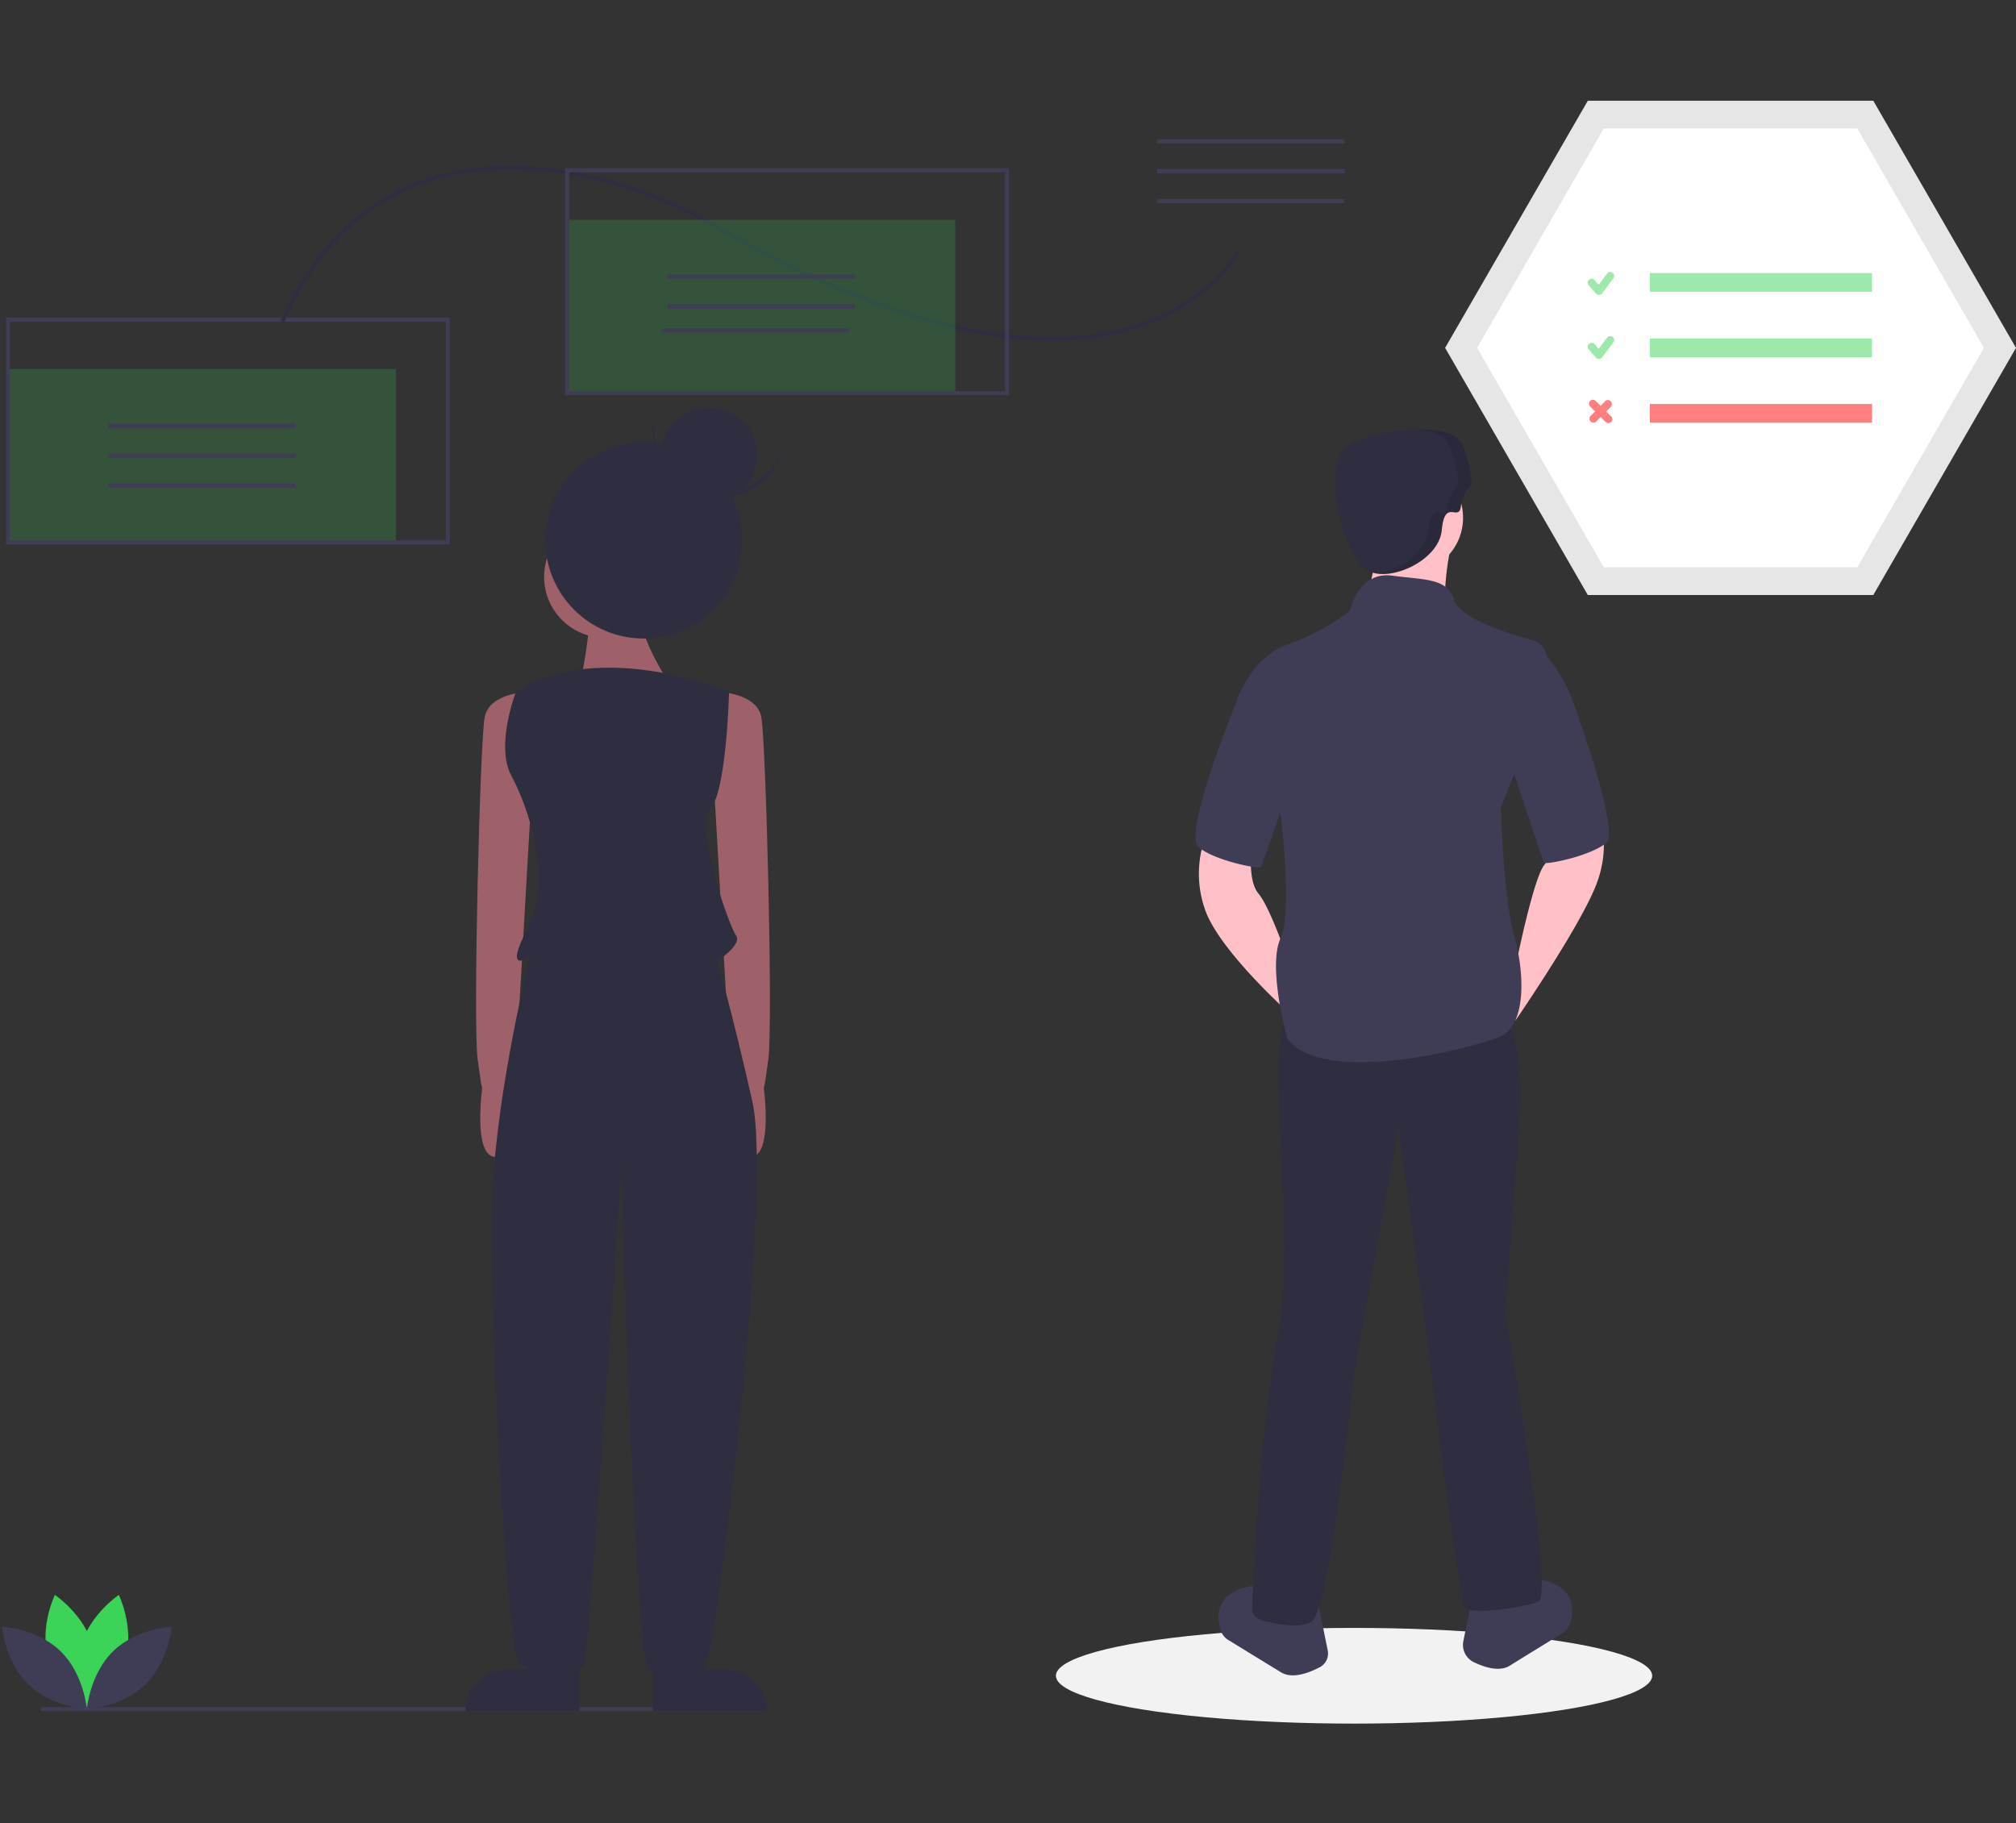 <?xml version="1.0" encoding="UTF-8"?> <svg xmlns="http://www.w3.org/2000/svg" viewBox="0 0 503 455"><rect x="0" y="0" width="503" height="455" fill="#333333" stroke="none"/><defs><style>.cls-1{fill:#e6e6e6;}.cls-2{fill:#fff;}.cls-10,.cls-12,.cls-3{fill:#3cd458;}.cls-3,.cls-4{opacity:0.5;}.cls-4{fill:red;}.cls-5{fill:#f2f2f2;}.cls-6{fill:#ffc1c7;}.cls-7{fill:#3f3d56;}.cls-8{fill:#2f2e41;}.cls-9{opacity:0.1;isolation:isolate;}.cls-11{fill:#9e616a;}.cls-12{opacity:0.2;}</style></defs><title>1Artboard 1</title><g id="Layer_4" data-name="Layer 4"><g id="box2"><polygon class="cls-1" points="467.39 25.13 396.17 25.13 360.56 86.81 396.17 148.49 467.39 148.49 503 86.81 467.39 25.13"></polygon><path class="cls-2" d="M400.16,141.57h63.23L495,86.81,463.39,32.05H400.16L368.55,86.81Z"></path><path class="cls-3" d="M402.64,69.32l-2.91,3.87a1,1,0,0,1-1.52.06l-1.93-2.17a1,1,0,0,1,1.47-1.31l1.13,1.28,2.18-2.91a1,1,0,0,1,1.58,1.18Z"></path><path class="cls-3" d="M402.64,85.32l-2.91,3.87a1,1,0,0,1-1.52.06l-1.93-2.17a1,1,0,0,1,1.47-1.31l1.13,1.28,2.18-2.91a1,1,0,0,1,1.58,1.18Z"></path><path class="cls-4" d="M402,101.43l-1.24,1.24,1.24,1.24a1,1,0,0,1,0,1.39,1,1,0,0,1-1.39,0l-1.24-1.24-1.24,1.24a1,1,0,0,1-1.39-1.39l1.24-1.24-1.24-1.24a1,1,0,0,1,0-1.39,1,1,0,0,1,1.39,0l1.24,1.24L400.6,100a1,1,0,0,1,1.39,1.39Z"></path><rect class="cls-3" x="411.65" y="68.14" width="55.42" height="4.67"></rect><rect class="cls-3" x="411.65" y="84.48" width="55.42" height="4.67"></rect><rect class="cls-4" x="411.65" y="100.81" width="55.42" height="4.67"></rect></g><g id="Layer_7" data-name="Layer 7"><ellipse class="cls-5" cx="337.84" cy="418.17" rx="74.39" ry="11.94"></ellipse><path class="cls-6" d="M387,204.15s1.11,8.33-1.67,11.66-7.22,25.54-7.22,25.54v13.32s17.22-25,20.55-35a26.87,26.87,0,0,0,0-17.77Z"></path><path class="cls-7" d="M385.3,163.07l.24.26a35.36,35.36,0,0,1,6.63,11c3.65,9.68,11.48,33.53,8.68,35.94-3.89,3.33-15,5.55-15.55,5s-11.66-35-11.66-35Z"></path><path class="cls-7" d="M367.26,399s13.32,2.78,13.88,0a22,22,0,0,1,1.66-5s12.08.5,8.93,11.09a4.48,4.48,0,0,1-1.94,2.5c-2.88,1.76-9.65,5.91-13.09,8.06-2.59,1.62-6.31.41-9-.88a4.8,4.8,0,0,1-2.59-5.25Z"></path><path class="cls-7" d="M329,400.68s-13.32,2.78-13.88,0a22.08,22.08,0,0,0-1.66-5s-12.06.51-8.93,11.06a4.49,4.49,0,0,0,2,2.55c2.89,1.77,9.63,5.9,13.06,8,2.84,1.77,7,.16,9.69-1.25a3.86,3.86,0,0,0,2-4.17Z"></path><path class="cls-6" d="M312.3,211.37S311.19,219.7,314,223s7.22,16.1,7.22,16.1v13.32S304,236.91,300.64,226.91a26.84,26.84,0,0,1,0-17.76Z"></path><circle class="cls-6" cx="351.16" cy="129.2" r="13.88"></circle><path class="cls-6" d="M362.26,134.75s-3.88,17.77,0,20-23.31,0-23.31,0,6.1-15,3.33-20S362.26,134.75,362.26,134.75Z"></path><path class="cls-8" d="M375.59,253s5,7.21,3.33,29.42S375.59,328,375.59,328s12.21,69.95,8.32,71.62-16.65,3.33-18.32,1.66-9.43-66.62-9.43-66.62l-7.22-53.29-11.1,61.07s-6.11,59.4-10.55,62.18c-3.18,2-9.47.56-12.81-.41a2.9,2.9,0,0,1-2.09-2.91c.41-9.34,2.23-46.21,6.57-68.86,5-26.09-5-78.27,3.89-79.38S375.59,253,375.59,253Z"></path><path class="cls-7" d="M336.73,152.52s2.22-10,10.54-8.88,13.88.55,15.55,6.1,19.43,10,19.43,10,4.44.55,3.88,7.77-11.65,33.86-11.65,33.86.55,22.21,3.33,32.2,2.77,22.21-3.33,25-44.42,12.77-53.3.55c0,0-5-17.76-1.67-25S319,198.6,319,198.6l-10.55-23.32s3.33-11.1,12.77-14.43A56.76,56.76,0,0,0,336.73,152.52Z"></path><path class="cls-7" d="M312.85,170.29l-4.44,5S295.09,208,299,211.37s15,5.55,15.55,5,10-28.86,10-28.86Z"></path><path class="cls-8" d="M367.26,120.88a8.59,8.59,0,0,0-2.78,5.55c-.55,3.88-4-2.22-4.75,5.83s-14.12,13.6-19.12,9.71-13.32-28.31-1.66-32.2,23.31-3.33,25.53.56S367.26,120.88,367.26,120.88Z"></path><path class="cls-9" d="M356.39,132.26c.8-8,4.21-1.95,4.76-5.83a8.59,8.59,0,0,1,2.78-5.55s-.56-6.67-2.78-10.55c-1.06-1.86-4.29-3-8.64-3.17,6-.27,10.65.86,12,3.17,2.22,3.88,2.78,10.55,2.78,10.55a8.59,8.59,0,0,0-2.78,5.55c-.55,3.88-4-2.22-4.75,5.83-.68,6.82-10.35,11.85-16.33,10.85C349.09,142.33,355.84,137.91,356.39,132.26Z"></path></g></g><g id="Layer_5" data-name="Layer 5"><g id="flower"><rect class="cls-7" x="10.26" y="426" width="179.74" height="1"></rect><path class="cls-10" d="M31.36,413.74c-2.13,7.88-9.43,12.75-9.43,12.75s-3.84-7.89-1.71-15.76S29.65,398,29.65,398,33.49,405.87,31.36,413.74Z"></path><path class="cls-10" d="M12,413.74c2.13,7.88,9.43,12.75,9.43,12.75s3.84-7.89,1.71-15.76S13.69,398,13.69,398,9.85,405.87,12,413.74Z"></path><path class="cls-7" d="M15.11,412.05c5.84,5.69,6.56,14.44,6.56,14.44s-8.76-.48-14.61-6.17S.5,405.88.5,405.88,9.27,406.36,15.11,412.05Z"></path><path class="cls-7" d="M28.23,412.05c-5.85,5.69-6.56,14.44-6.56,14.44s8.76-.48,14.61-6.17,6.56-14.44,6.56-14.44S34.07,406.36,28.23,412.05Z"></path></g><path class="cls-11" d="M132.6,172.58s-10.51,0-11.68,6.42-2.92,76.52-1.75,85.28,1.17,7,1.17,7-2.33,16.65,2.92,17.38,5.25-19.13,5.25-19.13l4.09-71.26Z"></path><path class="cls-11" d="M178.28,172.58s10.51,0,11.68,6.42,2.92,76.52,1.75,85.28-1.17,7-1.17,7,2.33,16.65-2.92,17.38-5.25-19.13-5.25-19.13l-4.09-71.26Z"></path><path class="cls-8" d="M131.11,416.57h-4.55A10.43,10.43,0,0,0,116.13,427h28.39V413.59H131.11Z"></path><path class="cls-8" d="M176.29,416.57h4.55A10.43,10.43,0,0,1,191.27,427H162.89V413.59h13.4Z"></path><circle class="cls-11" cx="150.95" cy="143.96" r="15.19"></circle><path class="cls-11" d="M147.45,152.14s-1.75,19.27-4.09,21S167.89,172,167.89,172s-9.34-14-7.59-18.69S147.45,152.14,147.45,152.14Z"></path><path class="cls-8" d="M181.91,172.58s-32.13-13.44-53.15,0c0,0-5.26,13.43-1.17,21s10.51,25.7,4.09,38,.58,7,.58,7-8.18,32.71-9.34,58.41,3.5,118,7,118.57,14.6,1.75,15.77,0S155,291.73,155,291.73s3.51,125,7,125,12.85,0,14.6-2.93,16.36-115.64,11.1-139-8.76-35-8.76-35,6.42-4.09,4.67-6.43-10.51-27.45-6.42-31.54S181.91,172.58,181.91,172.58Z"></path><circle class="cls-8" cx="160.59" cy="134.81" r="24.53"></circle><path class="cls-8" d="M175.91,122.53a16.53,16.53,0,0,1-12.47-19.1c-.07.25-.14.5-.2.76a16.53,16.53,0,0,0,32.18,7.56c.06-.26.11-.51.16-.77A16.54,16.54,0,0,1,175.91,122.53Z"></path><circle class="cls-8" cx="176.91" cy="113.72" r="12"></circle></g><g id="Layer_6" data-name="Layer 6"><g id="box3"><rect class="cls-12" x="2" y="92.09" width="96.82" height="43.28"></rect><rect class="cls-7" x="27.04" y="105.75" width="46.73" height="1.06"></rect><rect class="cls-7" x="27.04" y="113.19" width="46.73" height="1.06"></rect><rect class="cls-7" x="27.04" y="120.64" width="46.73" height="1.06"></rect><path class="cls-7" d="M112.22,135.86H1.5V79.26H112.22Zm-109.73-1H111.23V80.25H2.49Z"></path></g><g id="box2-2" data-name="box2"><rect class="cls-7" x="288.71" y="34.74" width="46.73" height="1.06"></rect><rect class="cls-7" x="288.71" y="42.19" width="46.73" height="1.06"></rect><rect class="cls-7" x="288.71" y="49.64" width="46.73" height="1.06"></rect><path class="cls-8" d="M70,80.06C78,62,90.19,50,106.12,44.66c11.82-4,25.49-4.38,40.64-1.13a108.59,108.59,0,0,1,31.75,12.34C231.08,86.38,263.59,86.65,281.6,81.5c19.74-5.64,27-18.87,27-19l.88.47c-.08.13-7.47,13.72-27.61,19.49-11.62,3.32-25.19,3.46-40.33.41-18.86-3.81-40.24-12.6-63.57-26.13A107.57,107.57,0,0,0,146.55,44.5c-24.84-5.33-58.13-3.42-75.69,36Z"></path><rect class="cls-12" x="141.52" y="54.85" width="96.82" height="43.28"></rect><rect class="cls-7" x="166.57" y="68.51" width="46.73" height="1.06"></rect><rect class="cls-7" x="166.57" y="75.96" width="46.73" height="1.06"></rect><rect class="cls-7" x="165.08" y="81.91" width="46.73" height="1.06"></rect><path class="cls-7" d="M251.75,98.62H141V42H251.75ZM142,97.63H250.76V43H142Z"></path></g></g></svg> 